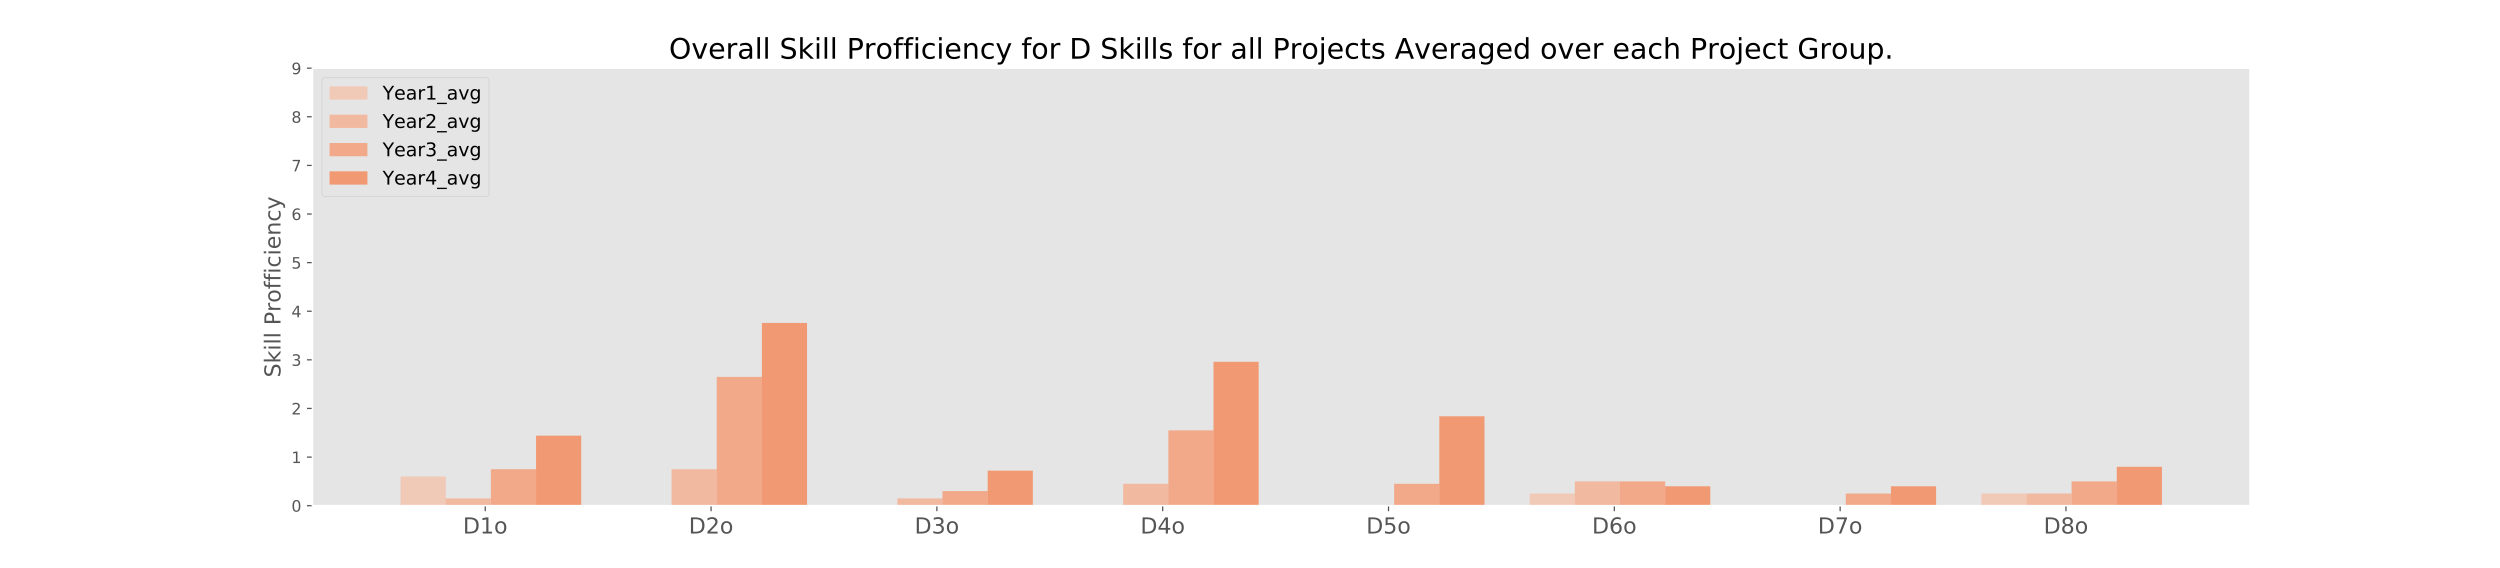<?xml version="1.0" encoding="utf-8" standalone="no"?>
<!DOCTYPE svg PUBLIC "-//W3C//DTD SVG 1.1//EN"
  "http://www.w3.org/Graphics/SVG/1.1/DTD/svg11.dtd">
<!-- Created with matplotlib (https://matplotlib.org/) -->
<svg height="360pt" version="1.1" viewBox="0 0 1584 360" width="1584pt" xmlns="http://www.w3.org/2000/svg" xmlns:xlink="http://www.w3.org/1999/xlink">
 <defs>
  <style type="text/css">
*{stroke-linecap:butt;stroke-linejoin:round;}
  </style>
 </defs>
 <g id="figure_1">
  <g id="patch_1">
   <path d="M 0 360 
L 1584 360 
L 1584 0 
L 0 0 
z
" style="fill:#ffffff;"/>
  </g>
  <g id="axes_1">
   <g id="patch_2">
    <path d="M 198 320.4 
L 1425.6 320.4 
L 1425.6 43.2 
L 198 43.2 
z
" style="fill:#e5e5e5;"/>
   </g>
   <g id="matplotlib.axis_1">
    <g id="xtick_1">
     <g id="line2d_1">
      <defs>
       <path d="M 0 0 
L 0 3.5 
" id="m5f270563bb" style="stroke:#555555;stroke-width:0.8;"/>
      </defs>
      <g>
       <use style="fill:#555555;stroke:#555555;stroke-width:0.8;" x="307.454" xlink:href="#m5f270563bb" y="320.4"/>
      </g>
     </g>
     <g id="text_1">
      <!-- D1o -->
      <defs>
       <path d="M 19.672 64.797 
L 19.672 8.109 
L 31.594 8.109 
Q 46.688 8.109 53.688 14.938 
Q 60.688 21.781 60.688 36.531 
Q 60.688 51.172 53.688 57.984 
Q 46.688 64.797 31.594 64.797 
z
M 9.812 72.906 
L 30.078 72.906 
Q 51.266 72.906 61.172 64.094 
Q 71.094 55.281 71.094 36.531 
Q 71.094 17.672 61.125 8.828 
Q 51.172 0 30.078 0 
L 9.812 0 
z
" id="DejaVuSans-68"/>
       <path d="M 12.406 8.297 
L 28.516 8.297 
L 28.516 63.922 
L 10.984 60.406 
L 10.984 69.391 
L 28.422 72.906 
L 38.281 72.906 
L 38.281 8.297 
L 54.391 8.297 
L 54.391 0 
L 12.406 0 
z
" id="DejaVuSans-49"/>
       <path d="M 30.609 48.391 
Q 23.391 48.391 19.188 42.75 
Q 14.984 37.109 14.984 27.297 
Q 14.984 17.484 19.156 11.844 
Q 23.344 6.203 30.609 6.203 
Q 37.797 6.203 41.984 11.859 
Q 46.188 17.531 46.188 27.297 
Q 46.188 37.016 41.984 42.703 
Q 37.797 48.391 30.609 48.391 
z
M 30.609 56 
Q 42.328 56 49.016 48.375 
Q 55.719 40.766 55.719 27.297 
Q 55.719 13.875 49.016 6.219 
Q 42.328 -1.422 30.609 -1.422 
Q 18.844 -1.422 12.172 6.219 
Q 5.516 13.875 5.516 27.297 
Q 5.516 40.766 12.172 48.375 
Q 18.844 56 30.609 56 
z
" id="DejaVuSans-111"/>
      </defs>
      <g style="fill:#555555;" transform="translate(293.327 338.038)scale(0.14 -0.14)">
       <use xlink:href="#DejaVuSans-68"/>
       <use x="77.002" xlink:href="#DejaVuSans-49"/>
       <use x="140.625" xlink:href="#DejaVuSans-111"/>
      </g>
     </g>
    </g>
    <g id="xtick_2">
     <g id="line2d_2">
      <g>
       <use style="fill:#555555;stroke:#555555;stroke-width:0.8;" x="450.531" xlink:href="#m5f270563bb" y="320.4"/>
      </g>
     </g>
     <g id="text_2">
      <!-- D2o -->
      <defs>
       <path d="M 19.188 8.297 
L 53.609 8.297 
L 53.609 0 
L 7.328 0 
L 7.328 8.297 
Q 12.938 14.109 22.625 23.891 
Q 32.328 33.688 34.812 36.531 
Q 39.547 41.844 41.422 45.531 
Q 43.312 49.219 43.312 52.781 
Q 43.312 58.594 39.234 62.25 
Q 35.156 65.922 28.609 65.922 
Q 23.969 65.922 18.812 64.312 
Q 13.672 62.703 7.812 59.422 
L 7.812 69.391 
Q 13.766 71.781 18.938 73 
Q 24.125 74.219 28.422 74.219 
Q 39.75 74.219 46.484 68.547 
Q 53.219 62.891 53.219 53.422 
Q 53.219 48.922 51.531 44.891 
Q 49.859 40.875 45.406 35.406 
Q 44.188 33.984 37.641 27.219 
Q 31.109 20.453 19.188 8.297 
z
" id="DejaVuSans-50"/>
      </defs>
      <g style="fill:#555555;" transform="translate(436.404 338.038)scale(0.14 -0.14)">
       <use xlink:href="#DejaVuSans-68"/>
       <use x="77.002" xlink:href="#DejaVuSans-50"/>
       <use x="140.625" xlink:href="#DejaVuSans-111"/>
      </g>
     </g>
    </g>
    <g id="xtick_3">
     <g id="line2d_3">
      <g>
       <use style="fill:#555555;stroke:#555555;stroke-width:0.8;" x="593.608" xlink:href="#m5f270563bb" y="320.4"/>
      </g>
     </g>
     <g id="text_3">
      <!-- D3o -->
      <defs>
       <path d="M 40.578 39.312 
Q 47.656 37.797 51.625 33 
Q 55.609 28.219 55.609 21.188 
Q 55.609 10.406 48.188 4.484 
Q 40.766 -1.422 27.094 -1.422 
Q 22.516 -1.422 17.656 -0.516 
Q 12.797 0.391 7.625 2.203 
L 7.625 11.719 
Q 11.719 9.328 16.594 8.109 
Q 21.484 6.891 26.812 6.891 
Q 36.078 6.891 40.938 10.547 
Q 45.797 14.203 45.797 21.188 
Q 45.797 27.641 41.281 31.266 
Q 36.766 34.906 28.719 34.906 
L 20.219 34.906 
L 20.219 43.016 
L 29.109 43.016 
Q 36.375 43.016 40.234 45.922 
Q 44.094 48.828 44.094 54.297 
Q 44.094 59.906 40.109 62.906 
Q 36.141 65.922 28.719 65.922 
Q 24.656 65.922 20.016 65.031 
Q 15.375 64.156 9.812 62.312 
L 9.812 71.094 
Q 15.438 72.656 20.344 73.438 
Q 25.25 74.219 29.594 74.219 
Q 40.828 74.219 47.359 69.109 
Q 53.906 64.016 53.906 55.328 
Q 53.906 49.266 50.438 45.094 
Q 46.969 40.922 40.578 39.312 
z
" id="DejaVuSans-51"/>
      </defs>
      <g style="fill:#555555;" transform="translate(579.481 338.038)scale(0.14 -0.14)">
       <use xlink:href="#DejaVuSans-68"/>
       <use x="77.002" xlink:href="#DejaVuSans-51"/>
       <use x="140.625" xlink:href="#DejaVuSans-111"/>
      </g>
     </g>
    </g>
    <g id="xtick_4">
     <g id="line2d_4">
      <g>
       <use style="fill:#555555;stroke:#555555;stroke-width:0.8;" x="736.685" xlink:href="#m5f270563bb" y="320.4"/>
      </g>
     </g>
     <g id="text_4">
      <!-- D4o -->
      <defs>
       <path d="M 37.797 64.312 
L 12.891 25.391 
L 37.797 25.391 
z
M 35.203 72.906 
L 47.609 72.906 
L 47.609 25.391 
L 58.016 25.391 
L 58.016 17.188 
L 47.609 17.188 
L 47.609 0 
L 37.797 0 
L 37.797 17.188 
L 4.891 17.188 
L 4.891 26.703 
z
" id="DejaVuSans-52"/>
      </defs>
      <g style="fill:#555555;" transform="translate(722.558 338.038)scale(0.14 -0.14)">
       <use xlink:href="#DejaVuSans-68"/>
       <use x="77.002" xlink:href="#DejaVuSans-52"/>
       <use x="140.625" xlink:href="#DejaVuSans-111"/>
      </g>
     </g>
    </g>
    <g id="xtick_5">
     <g id="line2d_5">
      <g>
       <use style="fill:#555555;stroke:#555555;stroke-width:0.8;" x="879.762" xlink:href="#m5f270563bb" y="320.4"/>
      </g>
     </g>
     <g id="text_5">
      <!-- D5o -->
      <defs>
       <path d="M 10.797 72.906 
L 49.516 72.906 
L 49.516 64.594 
L 19.828 64.594 
L 19.828 46.734 
Q 21.969 47.469 24.109 47.828 
Q 26.266 48.188 28.422 48.188 
Q 40.625 48.188 47.75 41.5 
Q 54.891 34.812 54.891 23.391 
Q 54.891 11.625 47.562 5.094 
Q 40.234 -1.422 26.906 -1.422 
Q 22.312 -1.422 17.547 -0.641 
Q 12.797 0.141 7.719 1.703 
L 7.719 11.625 
Q 12.109 9.234 16.797 8.062 
Q 21.484 6.891 26.703 6.891 
Q 35.156 6.891 40.078 11.328 
Q 45.016 15.766 45.016 23.391 
Q 45.016 31 40.078 35.438 
Q 35.156 39.891 26.703 39.891 
Q 22.75 39.891 18.812 39.016 
Q 14.891 38.141 10.797 36.281 
z
" id="DejaVuSans-53"/>
      </defs>
      <g style="fill:#555555;" transform="translate(865.635 338.038)scale(0.14 -0.14)">
       <use xlink:href="#DejaVuSans-68"/>
       <use x="77.002" xlink:href="#DejaVuSans-53"/>
       <use x="140.625" xlink:href="#DejaVuSans-111"/>
      </g>
     </g>
    </g>
    <g id="xtick_6">
     <g id="line2d_6">
      <g>
       <use style="fill:#555555;stroke:#555555;stroke-width:0.8;" x="1022.838" xlink:href="#m5f270563bb" y="320.4"/>
      </g>
     </g>
     <g id="text_6">
      <!-- D6o -->
      <defs>
       <path d="M 33.016 40.375 
Q 26.375 40.375 22.484 35.828 
Q 18.609 31.297 18.609 23.391 
Q 18.609 15.531 22.484 10.953 
Q 26.375 6.391 33.016 6.391 
Q 39.656 6.391 43.531 10.953 
Q 47.406 15.531 47.406 23.391 
Q 47.406 31.297 43.531 35.828 
Q 39.656 40.375 33.016 40.375 
z
M 52.594 71.297 
L 52.594 62.312 
Q 48.875 64.062 45.094 64.984 
Q 41.312 65.922 37.594 65.922 
Q 27.828 65.922 22.672 59.328 
Q 17.531 52.734 16.797 39.406 
Q 19.672 43.656 24.016 45.922 
Q 28.375 48.188 33.594 48.188 
Q 44.578 48.188 50.953 41.516 
Q 57.328 34.859 57.328 23.391 
Q 57.328 12.156 50.688 5.359 
Q 44.047 -1.422 33.016 -1.422 
Q 20.359 -1.422 13.672 8.266 
Q 6.984 17.969 6.984 36.375 
Q 6.984 53.656 15.188 63.938 
Q 23.391 74.219 37.203 74.219 
Q 40.922 74.219 44.703 73.484 
Q 48.484 72.75 52.594 71.297 
z
" id="DejaVuSans-54"/>
      </defs>
      <g style="fill:#555555;" transform="translate(1008.712 338.038)scale(0.14 -0.14)">
       <use xlink:href="#DejaVuSans-68"/>
       <use x="77.002" xlink:href="#DejaVuSans-54"/>
       <use x="140.625" xlink:href="#DejaVuSans-111"/>
      </g>
     </g>
    </g>
    <g id="xtick_7">
     <g id="line2d_7">
      <g>
       <use style="fill:#555555;stroke:#555555;stroke-width:0.8;" x="1165.915" xlink:href="#m5f270563bb" y="320.4"/>
      </g>
     </g>
     <g id="text_7">
      <!-- D7o -->
      <defs>
       <path d="M 8.203 72.906 
L 55.078 72.906 
L 55.078 68.703 
L 28.609 0 
L 18.312 0 
L 43.219 64.594 
L 8.203 64.594 
z
" id="DejaVuSans-55"/>
      </defs>
      <g style="fill:#555555;" transform="translate(1151.789 338.038)scale(0.14 -0.14)">
       <use xlink:href="#DejaVuSans-68"/>
       <use x="77.002" xlink:href="#DejaVuSans-55"/>
       <use x="140.625" xlink:href="#DejaVuSans-111"/>
      </g>
     </g>
    </g>
    <g id="xtick_8">
     <g id="line2d_8">
      <g>
       <use style="fill:#555555;stroke:#555555;stroke-width:0.8;" x="1308.992" xlink:href="#m5f270563bb" y="320.4"/>
      </g>
     </g>
     <g id="text_8">
      <!-- D8o -->
      <defs>
       <path d="M 31.781 34.625 
Q 24.75 34.625 20.719 30.859 
Q 16.703 27.094 16.703 20.516 
Q 16.703 13.922 20.719 10.156 
Q 24.75 6.391 31.781 6.391 
Q 38.812 6.391 42.859 10.172 
Q 46.922 13.969 46.922 20.516 
Q 46.922 27.094 42.891 30.859 
Q 38.875 34.625 31.781 34.625 
z
M 21.922 38.812 
Q 15.578 40.375 12.031 44.719 
Q 8.5 49.078 8.5 55.328 
Q 8.5 64.062 14.719 69.141 
Q 20.953 74.219 31.781 74.219 
Q 42.672 74.219 48.875 69.141 
Q 55.078 64.062 55.078 55.328 
Q 55.078 49.078 51.531 44.719 
Q 48 40.375 41.703 38.812 
Q 48.828 37.156 52.797 32.312 
Q 56.781 27.484 56.781 20.516 
Q 56.781 9.906 50.312 4.234 
Q 43.844 -1.422 31.781 -1.422 
Q 19.734 -1.422 13.25 4.234 
Q 6.781 9.906 6.781 20.516 
Q 6.781 27.484 10.781 32.312 
Q 14.797 37.156 21.922 38.812 
z
M 18.312 54.391 
Q 18.312 48.734 21.844 45.562 
Q 25.391 42.391 31.781 42.391 
Q 38.141 42.391 41.719 45.562 
Q 45.312 48.734 45.312 54.391 
Q 45.312 60.062 41.719 63.234 
Q 38.141 66.406 31.781 66.406 
Q 25.391 66.406 21.844 63.234 
Q 18.312 60.062 18.312 54.391 
z
" id="DejaVuSans-56"/>
      </defs>
      <g style="fill:#555555;" transform="translate(1294.865 338.038)scale(0.14 -0.14)">
       <use xlink:href="#DejaVuSans-68"/>
       <use x="77.002" xlink:href="#DejaVuSans-56"/>
       <use x="140.625" xlink:href="#DejaVuSans-111"/>
      </g>
     </g>
    </g>
   </g>
   <g id="matplotlib.axis_2">
    <g id="ytick_1">
     <g id="line2d_9">
      <defs>
       <path d="M 0 0 
L -3.5 0 
" id="md48137a54d" style="stroke:#555555;stroke-width:0.8;"/>
      </defs>
      <g>
       <use style="fill:#555555;stroke:#555555;stroke-width:0.8;" x="198" xlink:href="#md48137a54d" y="320.4"/>
      </g>
     </g>
     <g id="text_9">
      <!-- 0 -->
      <defs>
       <path d="M 31.781 66.406 
Q 24.172 66.406 20.328 58.906 
Q 16.5 51.422 16.5 36.375 
Q 16.5 21.391 20.328 13.891 
Q 24.172 6.391 31.781 6.391 
Q 39.453 6.391 43.281 13.891 
Q 47.125 21.391 47.125 36.375 
Q 47.125 51.422 43.281 58.906 
Q 39.453 66.406 31.781 66.406 
z
M 31.781 74.219 
Q 44.047 74.219 50.516 64.516 
Q 56.984 54.828 56.984 36.375 
Q 56.984 17.969 50.516 8.266 
Q 44.047 -1.422 31.781 -1.422 
Q 19.531 -1.422 13.062 8.266 
Q 6.594 17.969 6.594 36.375 
Q 6.594 54.828 13.062 64.516 
Q 19.531 74.219 31.781 74.219 
z
" id="DejaVuSans-48"/>
      </defs>
      <g style="fill:#555555;" transform="translate(184.637 324.199)scale(0.1 -0.1)">
       <use xlink:href="#DejaVuSans-48"/>
      </g>
     </g>
    </g>
    <g id="ytick_2">
     <g id="line2d_10">
      <g>
       <use style="fill:#555555;stroke:#555555;stroke-width:0.8;" x="198" xlink:href="#md48137a54d" y="289.6"/>
      </g>
     </g>
     <g id="text_10">
      <!-- 1 -->
      <g style="fill:#555555;" transform="translate(184.637 293.399)scale(0.1 -0.1)">
       <use xlink:href="#DejaVuSans-49"/>
      </g>
     </g>
    </g>
    <g id="ytick_3">
     <g id="line2d_11">
      <g>
       <use style="fill:#555555;stroke:#555555;stroke-width:0.8;" x="198" xlink:href="#md48137a54d" y="258.8"/>
      </g>
     </g>
     <g id="text_11">
      <!-- 2 -->
      <g style="fill:#555555;" transform="translate(184.637 262.599)scale(0.1 -0.1)">
       <use xlink:href="#DejaVuSans-50"/>
      </g>
     </g>
    </g>
    <g id="ytick_4">
     <g id="line2d_12">
      <g>
       <use style="fill:#555555;stroke:#555555;stroke-width:0.8;" x="198" xlink:href="#md48137a54d" y="228"/>
      </g>
     </g>
     <g id="text_12">
      <!-- 3 -->
      <g style="fill:#555555;" transform="translate(184.637 231.799)scale(0.1 -0.1)">
       <use xlink:href="#DejaVuSans-51"/>
      </g>
     </g>
    </g>
    <g id="ytick_5">
     <g id="line2d_13">
      <g>
       <use style="fill:#555555;stroke:#555555;stroke-width:0.8;" x="198" xlink:href="#md48137a54d" y="197.2"/>
      </g>
     </g>
     <g id="text_13">
      <!-- 4 -->
      <g style="fill:#555555;" transform="translate(184.637 200.999)scale(0.1 -0.1)">
       <use xlink:href="#DejaVuSans-52"/>
      </g>
     </g>
    </g>
    <g id="ytick_6">
     <g id="line2d_14">
      <g>
       <use style="fill:#555555;stroke:#555555;stroke-width:0.8;" x="198" xlink:href="#md48137a54d" y="166.4"/>
      </g>
     </g>
     <g id="text_14">
      <!-- 5 -->
      <g style="fill:#555555;" transform="translate(184.637 170.199)scale(0.1 -0.1)">
       <use xlink:href="#DejaVuSans-53"/>
      </g>
     </g>
    </g>
    <g id="ytick_7">
     <g id="line2d_15">
      <g>
       <use style="fill:#555555;stroke:#555555;stroke-width:0.8;" x="198" xlink:href="#md48137a54d" y="135.6"/>
      </g>
     </g>
     <g id="text_15">
      <!-- 6 -->
      <g style="fill:#555555;" transform="translate(184.637 139.399)scale(0.1 -0.1)">
       <use xlink:href="#DejaVuSans-54"/>
      </g>
     </g>
    </g>
    <g id="ytick_8">
     <g id="line2d_16">
      <g>
       <use style="fill:#555555;stroke:#555555;stroke-width:0.8;" x="198" xlink:href="#md48137a54d" y="104.8"/>
      </g>
     </g>
     <g id="text_16">
      <!-- 7 -->
      <g style="fill:#555555;" transform="translate(184.637 108.599)scale(0.1 -0.1)">
       <use xlink:href="#DejaVuSans-55"/>
      </g>
     </g>
    </g>
    <g id="ytick_9">
     <g id="line2d_17">
      <g>
       <use style="fill:#555555;stroke:#555555;stroke-width:0.8;" x="198" xlink:href="#md48137a54d" y="74"/>
      </g>
     </g>
     <g id="text_17">
      <!-- 8 -->
      <g style="fill:#555555;" transform="translate(184.637 77.799)scale(0.1 -0.1)">
       <use xlink:href="#DejaVuSans-56"/>
      </g>
     </g>
    </g>
    <g id="ytick_10">
     <g id="line2d_18">
      <g>
       <use style="fill:#555555;stroke:#555555;stroke-width:0.8;" x="198" xlink:href="#md48137a54d" y="43.2"/>
      </g>
     </g>
     <g id="text_18">
      <!-- 9 -->
      <defs>
       <path d="M 10.984 1.516 
L 10.984 10.5 
Q 14.703 8.734 18.5 7.812 
Q 22.312 6.891 25.984 6.891 
Q 35.75 6.891 40.891 13.453 
Q 46.047 20.016 46.781 33.406 
Q 43.953 29.203 39.594 26.953 
Q 35.25 24.703 29.984 24.703 
Q 19.047 24.703 12.672 31.312 
Q 6.297 37.938 6.297 49.422 
Q 6.297 60.641 12.938 67.422 
Q 19.578 74.219 30.609 74.219 
Q 43.266 74.219 49.922 64.516 
Q 56.594 54.828 56.594 36.375 
Q 56.594 19.141 48.406 8.859 
Q 40.234 -1.422 26.422 -1.422 
Q 22.703 -1.422 18.891 -0.688 
Q 15.094 0.047 10.984 1.516 
z
M 30.609 32.422 
Q 37.25 32.422 41.125 36.953 
Q 45.016 41.5 45.016 49.422 
Q 45.016 57.281 41.125 61.844 
Q 37.25 66.406 30.609 66.406 
Q 23.969 66.406 20.094 61.844 
Q 16.219 57.281 16.219 49.422 
Q 16.219 41.5 20.094 36.953 
Q 23.969 32.422 30.609 32.422 
z
" id="DejaVuSans-57"/>
      </defs>
      <g style="fill:#555555;" transform="translate(184.637 46.999)scale(0.1 -0.1)">
       <use xlink:href="#DejaVuSans-57"/>
      </g>
     </g>
    </g>
    <g id="text_19">
     <!-- Skill Profficiency -->
     <defs>
      <path d="M 53.516 70.516 
L 53.516 60.891 
Q 47.906 63.578 42.922 64.891 
Q 37.938 66.219 33.297 66.219 
Q 25.25 66.219 20.875 63.094 
Q 16.5 59.969 16.5 54.203 
Q 16.5 49.359 19.406 46.891 
Q 22.312 44.438 30.422 42.922 
L 36.375 41.703 
Q 47.406 39.594 52.656 34.297 
Q 57.906 29 57.906 20.125 
Q 57.906 9.516 50.797 4.047 
Q 43.703 -1.422 29.984 -1.422 
Q 24.812 -1.422 18.969 -0.25 
Q 13.141 0.922 6.891 3.219 
L 6.891 13.375 
Q 12.891 10.016 18.656 8.297 
Q 24.422 6.594 29.984 6.594 
Q 38.422 6.594 43.016 9.906 
Q 47.609 13.234 47.609 19.391 
Q 47.609 24.75 44.312 27.781 
Q 41.016 30.812 33.5 32.328 
L 27.484 33.5 
Q 16.453 35.688 11.516 40.375 
Q 6.594 45.062 6.594 53.422 
Q 6.594 63.094 13.406 68.656 
Q 20.219 74.219 32.172 74.219 
Q 37.312 74.219 42.625 73.281 
Q 47.953 72.359 53.516 70.516 
z
" id="DejaVuSans-83"/>
      <path d="M 9.078 75.984 
L 18.109 75.984 
L 18.109 31.109 
L 44.922 54.688 
L 56.391 54.688 
L 27.391 29.109 
L 57.625 0 
L 45.906 0 
L 18.109 26.703 
L 18.109 0 
L 9.078 0 
z
" id="DejaVuSans-107"/>
      <path d="M 9.422 54.688 
L 18.406 54.688 
L 18.406 0 
L 9.422 0 
z
M 9.422 75.984 
L 18.406 75.984 
L 18.406 64.594 
L 9.422 64.594 
z
" id="DejaVuSans-105"/>
      <path d="M 9.422 75.984 
L 18.406 75.984 
L 18.406 0 
L 9.422 0 
z
" id="DejaVuSans-108"/>
      <path id="DejaVuSans-32"/>
      <path d="M 19.672 64.797 
L 19.672 37.406 
L 32.078 37.406 
Q 38.969 37.406 42.719 40.969 
Q 46.484 44.531 46.484 51.125 
Q 46.484 57.672 42.719 61.234 
Q 38.969 64.797 32.078 64.797 
z
M 9.812 72.906 
L 32.078 72.906 
Q 44.344 72.906 50.609 67.359 
Q 56.891 61.812 56.891 51.125 
Q 56.891 40.328 50.609 34.812 
Q 44.344 29.297 32.078 29.297 
L 19.672 29.297 
L 19.672 0 
L 9.812 0 
z
" id="DejaVuSans-80"/>
      <path d="M 41.109 46.297 
Q 39.594 47.172 37.812 47.578 
Q 36.031 48 33.891 48 
Q 26.266 48 22.188 43.047 
Q 18.109 38.094 18.109 28.812 
L 18.109 0 
L 9.078 0 
L 9.078 54.688 
L 18.109 54.688 
L 18.109 46.188 
Q 20.953 51.172 25.484 53.578 
Q 30.031 56 36.531 56 
Q 37.453 56 38.578 55.875 
Q 39.703 55.766 41.062 55.516 
z
" id="DejaVuSans-114"/>
      <path d="M 37.109 75.984 
L 37.109 68.5 
L 28.516 68.5 
Q 23.688 68.5 21.797 66.547 
Q 19.922 64.594 19.922 59.516 
L 19.922 54.688 
L 34.719 54.688 
L 34.719 47.703 
L 19.922 47.703 
L 19.922 0 
L 10.891 0 
L 10.891 47.703 
L 2.297 47.703 
L 2.297 54.688 
L 10.891 54.688 
L 10.891 58.5 
Q 10.891 67.625 15.141 71.797 
Q 19.391 75.984 28.609 75.984 
z
" id="DejaVuSans-102"/>
      <path d="M 48.781 52.594 
L 48.781 44.188 
Q 44.969 46.297 41.141 47.344 
Q 37.312 48.391 33.406 48.391 
Q 24.656 48.391 19.812 42.844 
Q 14.984 37.312 14.984 27.297 
Q 14.984 17.281 19.812 11.734 
Q 24.656 6.203 33.406 6.203 
Q 37.312 6.203 41.141 7.25 
Q 44.969 8.297 48.781 10.406 
L 48.781 2.094 
Q 45.016 0.344 40.984 -0.531 
Q 36.969 -1.422 32.422 -1.422 
Q 20.062 -1.422 12.781 6.344 
Q 5.516 14.109 5.516 27.297 
Q 5.516 40.672 12.859 48.328 
Q 20.219 56 33.016 56 
Q 37.156 56 41.109 55.141 
Q 45.062 54.297 48.781 52.594 
z
" id="DejaVuSans-99"/>
      <path d="M 56.203 29.594 
L 56.203 25.203 
L 14.891 25.203 
Q 15.484 15.922 20.484 11.062 
Q 25.484 6.203 34.422 6.203 
Q 39.594 6.203 44.453 7.469 
Q 49.312 8.734 54.109 11.281 
L 54.109 2.781 
Q 49.266 0.734 44.188 -0.344 
Q 39.109 -1.422 33.891 -1.422 
Q 20.797 -1.422 13.156 6.188 
Q 5.516 13.812 5.516 26.812 
Q 5.516 40.234 12.766 48.109 
Q 20.016 56 32.328 56 
Q 43.359 56 49.781 48.891 
Q 56.203 41.797 56.203 29.594 
z
M 47.219 32.234 
Q 47.125 39.594 43.094 43.984 
Q 39.062 48.391 32.422 48.391 
Q 24.906 48.391 20.391 44.141 
Q 15.875 39.891 15.188 32.172 
z
" id="DejaVuSans-101"/>
      <path d="M 54.891 33.016 
L 54.891 0 
L 45.906 0 
L 45.906 32.719 
Q 45.906 40.484 42.875 44.328 
Q 39.844 48.188 33.797 48.188 
Q 26.516 48.188 22.312 43.547 
Q 18.109 38.922 18.109 30.906 
L 18.109 0 
L 9.078 0 
L 9.078 54.688 
L 18.109 54.688 
L 18.109 46.188 
Q 21.344 51.125 25.703 53.562 
Q 30.078 56 35.797 56 
Q 45.219 56 50.047 50.172 
Q 54.891 44.344 54.891 33.016 
z
" id="DejaVuSans-110"/>
      <path d="M 32.172 -5.078 
Q 28.375 -14.844 24.75 -17.812 
Q 21.141 -20.797 15.094 -20.797 
L 7.906 -20.797 
L 7.906 -13.281 
L 13.188 -13.281 
Q 16.891 -13.281 18.938 -11.516 
Q 21 -9.766 23.484 -3.219 
L 25.094 0.875 
L 2.984 54.688 
L 12.5 54.688 
L 29.594 11.922 
L 46.688 54.688 
L 56.203 54.688 
z
" id="DejaVuSans-121"/>
     </defs>
     <g style="fill:#555555;" transform="translate(177.726 239.137)rotate(-90)scale(0.14 -0.14)">
      <use xlink:href="#DejaVuSans-83"/>
      <use x="63.477" xlink:href="#DejaVuSans-107"/>
      <use x="121.387" xlink:href="#DejaVuSans-105"/>
      <use x="149.17" xlink:href="#DejaVuSans-108"/>
      <use x="176.953" xlink:href="#DejaVuSans-108"/>
      <use x="204.736" xlink:href="#DejaVuSans-32"/>
      <use x="236.523" xlink:href="#DejaVuSans-80"/>
      <use x="296.811" xlink:href="#DejaVuSans-114"/>
      <use x="337.893" xlink:href="#DejaVuSans-111"/>
      <use x="399.074" xlink:href="#DejaVuSans-102"/>
      <use x="434.279" xlink:href="#DejaVuSans-102"/>
      <use x="469.484" xlink:href="#DejaVuSans-105"/>
      <use x="497.268" xlink:href="#DejaVuSans-99"/>
      <use x="552.248" xlink:href="#DejaVuSans-105"/>
      <use x="580.031" xlink:href="#DejaVuSans-101"/>
      <use x="641.555" xlink:href="#DejaVuSans-110"/>
      <use x="704.934" xlink:href="#DejaVuSans-99"/>
      <use x="759.914" xlink:href="#DejaVuSans-121"/>
     </g>
    </g>
   </g>
   <g id="patch_3">
    <path clip-path="url(#pf7165d2b9f)" d="M 253.8 320.4 
L 282.415 320.4 
L 282.415 301.92 
L 253.8 301.92 
z
" style="fill:#feae8b;opacity:0.5;"/>
   </g>
   <g id="patch_4">
    <path clip-path="url(#pf7165d2b9f)" d="M 396.877 320.4 
L 425.492 320.4 
L 425.492 320.4 
L 396.877 320.4 
z
" style="fill:#feae8b;opacity:0.5;"/>
   </g>
   <g id="patch_5">
    <path clip-path="url(#pf7165d2b9f)" d="M 539.954 320.4 
L 568.569 320.4 
L 568.569 320.4 
L 539.954 320.4 
z
" style="fill:#feae8b;opacity:0.5;"/>
   </g>
   <g id="patch_6">
    <path clip-path="url(#pf7165d2b9f)" d="M 683.031 320.4 
L 711.646 320.4 
L 711.646 320.4 
L 683.031 320.4 
z
" style="fill:#feae8b;opacity:0.5;"/>
   </g>
   <g id="patch_7">
    <path clip-path="url(#pf7165d2b9f)" d="M 826.108 320.4 
L 854.723 320.4 
L 854.723 320.4 
L 826.108 320.4 
z
" style="fill:#feae8b;opacity:0.5;"/>
   </g>
   <g id="patch_8">
    <path clip-path="url(#pf7165d2b9f)" d="M 969.185 320.4 
L 997.8 320.4 
L 997.8 312.7 
L 969.185 312.7 
z
" style="fill:#feae8b;opacity:0.5;"/>
   </g>
   <g id="patch_9">
    <path clip-path="url(#pf7165d2b9f)" d="M 1112.262 320.4 
L 1140.877 320.4 
L 1140.877 320.4 
L 1112.262 320.4 
z
" style="fill:#feae8b;opacity:0.5;"/>
   </g>
   <g id="patch_10">
    <path clip-path="url(#pf7165d2b9f)" d="M 1255.338 320.4 
L 1283.954 320.4 
L 1283.954 312.7 
L 1255.338 312.7 
z
" style="fill:#feae8b;opacity:0.5;"/>
   </g>
   <g id="patch_11">
    <path clip-path="url(#pf7165d2b9f)" d="M 282.415 320.4 
L 311.031 320.4 
L 311.031 315.78 
L 282.415 315.78 
z
" style="fill:#fe8e5d;opacity:0.5;"/>
   </g>
   <g id="patch_12">
    <path clip-path="url(#pf7165d2b9f)" d="M 425.492 320.4 
L 454.108 320.4 
L 454.108 297.3 
L 425.492 297.3 
z
" style="fill:#fe8e5d;opacity:0.5;"/>
   </g>
   <g id="patch_13">
    <path clip-path="url(#pf7165d2b9f)" d="M 568.569 320.4 
L 597.185 320.4 
L 597.185 315.78 
L 568.569 315.78 
z
" style="fill:#fe8e5d;opacity:0.5;"/>
   </g>
   <g id="patch_14">
    <path clip-path="url(#pf7165d2b9f)" d="M 711.646 320.4 
L 740.262 320.4 
L 740.262 306.54 
L 711.646 306.54 
z
" style="fill:#fe8e5d;opacity:0.5;"/>
   </g>
   <g id="patch_15">
    <path clip-path="url(#pf7165d2b9f)" d="M 854.723 320.4 
L 883.338 320.4 
L 883.338 320.4 
L 854.723 320.4 
z
" style="fill:#fe8e5d;opacity:0.5;"/>
   </g>
   <g id="patch_16">
    <path clip-path="url(#pf7165d2b9f)" d="M 997.8 320.4 
L 1026.415 320.4 
L 1026.415 305 
L 997.8 305 
z
" style="fill:#fe8e5d;opacity:0.5;"/>
   </g>
   <g id="patch_17">
    <path clip-path="url(#pf7165d2b9f)" d="M 1140.877 320.4 
L 1169.492 320.4 
L 1169.492 320.4 
L 1140.877 320.4 
z
" style="fill:#fe8e5d;opacity:0.5;"/>
   </g>
   <g id="patch_18">
    <path clip-path="url(#pf7165d2b9f)" d="M 1283.954 320.4 
L 1312.569 320.4 
L 1312.569 312.7 
L 1283.954 312.7 
z
" style="fill:#fe8e5d;opacity:0.5;"/>
   </g>
   <g id="patch_19">
    <path clip-path="url(#pf7165d2b9f)" d="M 311.031 320.4 
L 339.646 320.4 
L 339.646 297.3 
L 311.031 297.3 
z
" style="fill:#fe6e2f;opacity:0.5;"/>
   </g>
   <g id="patch_20">
    <path clip-path="url(#pf7165d2b9f)" d="M 454.108 320.4 
L 482.723 320.4 
L 482.723 238.78 
L 454.108 238.78 
z
" style="fill:#fe6e2f;opacity:0.5;"/>
   </g>
   <g id="patch_21">
    <path clip-path="url(#pf7165d2b9f)" d="M 597.185 320.4 
L 625.8 320.4 
L 625.8 311.16 
L 597.185 311.16 
z
" style="fill:#fe6e2f;opacity:0.5;"/>
   </g>
   <g id="patch_22">
    <path clip-path="url(#pf7165d2b9f)" d="M 740.262 320.4 
L 768.877 320.4 
L 768.877 272.66 
L 740.262 272.66 
z
" style="fill:#fe6e2f;opacity:0.5;"/>
   </g>
   <g id="patch_23">
    <path clip-path="url(#pf7165d2b9f)" d="M 883.338 320.4 
L 911.954 320.4 
L 911.954 306.54 
L 883.338 306.54 
z
" style="fill:#fe6e2f;opacity:0.5;"/>
   </g>
   <g id="patch_24">
    <path clip-path="url(#pf7165d2b9f)" d="M 1026.415 320.4 
L 1055.031 320.4 
L 1055.031 305 
L 1026.415 305 
z
" style="fill:#fe6e2f;opacity:0.5;"/>
   </g>
   <g id="patch_25">
    <path clip-path="url(#pf7165d2b9f)" d="M 1169.492 320.4 
L 1198.108 320.4 
L 1198.108 312.7 
L 1169.492 312.7 
z
" style="fill:#fe6e2f;opacity:0.5;"/>
   </g>
   <g id="patch_26">
    <path clip-path="url(#pf7165d2b9f)" d="M 1312.569 320.4 
L 1341.185 320.4 
L 1341.185 305 
L 1312.569 305 
z
" style="fill:#fe6e2f;opacity:0.5;"/>
   </g>
   <g id="patch_27">
    <path clip-path="url(#pf7165d2b9f)" d="M 339.646 320.4 
L 368.262 320.4 
L 368.262 276.048 
L 339.646 276.048 
z
" style="fill:#fe4e00;opacity:0.5;"/>
   </g>
   <g id="patch_28">
    <path clip-path="url(#pf7165d2b9f)" d="M 482.723 320.4 
L 511.338 320.4 
L 511.338 204.592 
L 482.723 204.592 
z
" style="fill:#fe4e00;opacity:0.5;"/>
   </g>
   <g id="patch_29">
    <path clip-path="url(#pf7165d2b9f)" d="M 625.8 320.4 
L 654.415 320.4 
L 654.415 298.224 
L 625.8 298.224 
z
" style="fill:#fe4e00;opacity:0.5;"/>
   </g>
   <g id="patch_30">
    <path clip-path="url(#pf7165d2b9f)" d="M 768.877 320.4 
L 797.492 320.4 
L 797.492 229.232 
L 768.877 229.232 
z
" style="fill:#fe4e00;opacity:0.5;"/>
   </g>
   <g id="patch_31">
    <path clip-path="url(#pf7165d2b9f)" d="M 911.954 320.4 
L 940.569 320.4 
L 940.569 263.728 
L 911.954 263.728 
z
" style="fill:#fe4e00;opacity:0.5;"/>
   </g>
   <g id="patch_32">
    <path clip-path="url(#pf7165d2b9f)" d="M 1055.031 320.4 
L 1083.646 320.4 
L 1083.646 308.08 
L 1055.031 308.08 
z
" style="fill:#fe4e00;opacity:0.5;"/>
   </g>
   <g id="patch_33">
    <path clip-path="url(#pf7165d2b9f)" d="M 1198.108 320.4 
L 1226.723 320.4 
L 1226.723 308.08 
L 1198.108 308.08 
z
" style="fill:#fe4e00;opacity:0.5;"/>
   </g>
   <g id="patch_34">
    <path clip-path="url(#pf7165d2b9f)" d="M 1341.185 320.4 
L 1369.8 320.4 
L 1369.8 295.76 
L 1341.185 295.76 
z
" style="fill:#fe4e00;opacity:0.5;"/>
   </g>
   <g id="patch_35">
    <path d="M 198 320.4 
L 198 43.2 
" style="fill:none;stroke:#ffffff;stroke-linecap:square;stroke-linejoin:miter;"/>
   </g>
   <g id="patch_36">
    <path d="M 1425.6 320.4 
L 1425.6 43.2 
" style="fill:none;stroke:#ffffff;stroke-linecap:square;stroke-linejoin:miter;"/>
   </g>
   <g id="patch_37">
    <path d="M 198 320.4 
L 1425.6 320.4 
" style="fill:none;stroke:#ffffff;stroke-linecap:square;stroke-linejoin:miter;"/>
   </g>
   <g id="patch_38">
    <path d="M 198 43.2 
L 1425.6 43.2 
" style="fill:none;stroke:#ffffff;stroke-linecap:square;stroke-linejoin:miter;"/>
   </g>
   <g id="text_20">
    <!-- Overall Skill Profficiency for D Skills for all Projects Averaged over each Project Group. -->
    <defs>
     <path d="M 39.406 66.219 
Q 28.656 66.219 22.328 58.203 
Q 16.016 50.203 16.016 36.375 
Q 16.016 22.609 22.328 14.594 
Q 28.656 6.594 39.406 6.594 
Q 50.141 6.594 56.422 14.594 
Q 62.703 22.609 62.703 36.375 
Q 62.703 50.203 56.422 58.203 
Q 50.141 66.219 39.406 66.219 
z
M 39.406 74.219 
Q 54.734 74.219 63.906 63.938 
Q 73.094 53.656 73.094 36.375 
Q 73.094 19.141 63.906 8.859 
Q 54.734 -1.422 39.406 -1.422 
Q 24.031 -1.422 14.812 8.828 
Q 5.609 19.094 5.609 36.375 
Q 5.609 53.656 14.812 63.938 
Q 24.031 74.219 39.406 74.219 
z
" id="DejaVuSans-79"/>
     <path d="M 2.984 54.688 
L 12.5 54.688 
L 29.594 8.797 
L 46.688 54.688 
L 56.203 54.688 
L 35.688 0 
L 23.484 0 
z
" id="DejaVuSans-118"/>
     <path d="M 34.281 27.484 
Q 23.391 27.484 19.188 25 
Q 14.984 22.516 14.984 16.5 
Q 14.984 11.719 18.141 8.906 
Q 21.297 6.109 26.703 6.109 
Q 34.188 6.109 38.703 11.406 
Q 43.219 16.703 43.219 25.484 
L 43.219 27.484 
z
M 52.203 31.203 
L 52.203 0 
L 43.219 0 
L 43.219 8.297 
Q 40.141 3.328 35.547 0.953 
Q 30.953 -1.422 24.312 -1.422 
Q 15.922 -1.422 10.953 3.297 
Q 6 8.016 6 15.922 
Q 6 25.141 12.172 29.828 
Q 18.359 34.516 30.609 34.516 
L 43.219 34.516 
L 43.219 35.406 
Q 43.219 41.609 39.141 45 
Q 35.062 48.391 27.688 48.391 
Q 23 48.391 18.547 47.266 
Q 14.109 46.141 10.016 43.891 
L 10.016 52.203 
Q 14.938 54.109 19.578 55.047 
Q 24.219 56 28.609 56 
Q 40.484 56 46.344 49.844 
Q 52.203 43.703 52.203 31.203 
z
" id="DejaVuSans-97"/>
     <path d="M 44.281 53.078 
L 44.281 44.578 
Q 40.484 46.531 36.375 47.5 
Q 32.281 48.484 27.875 48.484 
Q 21.188 48.484 17.844 46.438 
Q 14.5 44.391 14.5 40.281 
Q 14.5 37.156 16.891 35.375 
Q 19.281 33.594 26.516 31.984 
L 29.594 31.297 
Q 39.156 29.25 43.188 25.516 
Q 47.219 21.781 47.219 15.094 
Q 47.219 7.469 41.188 3.016 
Q 35.156 -1.422 24.609 -1.422 
Q 20.219 -1.422 15.453 -0.562 
Q 10.688 0.297 5.422 2 
L 5.422 11.281 
Q 10.406 8.688 15.234 7.391 
Q 20.062 6.109 24.812 6.109 
Q 31.156 6.109 34.562 8.281 
Q 37.984 10.453 37.984 14.406 
Q 37.984 18.062 35.516 20.016 
Q 33.062 21.969 24.703 23.781 
L 21.578 24.516 
Q 13.234 26.266 9.516 29.906 
Q 5.812 33.547 5.812 39.891 
Q 5.812 47.609 11.281 51.797 
Q 16.75 56 26.812 56 
Q 31.781 56 36.172 55.266 
Q 40.578 54.547 44.281 53.078 
z
" id="DejaVuSans-115"/>
     <path d="M 9.422 54.688 
L 18.406 54.688 
L 18.406 -0.984 
Q 18.406 -11.422 14.422 -16.109 
Q 10.453 -20.797 1.609 -20.797 
L -1.812 -20.797 
L -1.812 -13.188 
L 0.594 -13.188 
Q 5.719 -13.188 7.562 -10.812 
Q 9.422 -8.453 9.422 -0.984 
z
M 9.422 75.984 
L 18.406 75.984 
L 18.406 64.594 
L 9.422 64.594 
z
" id="DejaVuSans-106"/>
     <path d="M 18.312 70.219 
L 18.312 54.688 
L 36.812 54.688 
L 36.812 47.703 
L 18.312 47.703 
L 18.312 18.016 
Q 18.312 11.328 20.141 9.422 
Q 21.969 7.516 27.594 7.516 
L 36.812 7.516 
L 36.812 0 
L 27.594 0 
Q 17.188 0 13.234 3.875 
Q 9.281 7.766 9.281 18.016 
L 9.281 47.703 
L 2.688 47.703 
L 2.688 54.688 
L 9.281 54.688 
L 9.281 70.219 
z
" id="DejaVuSans-116"/>
     <path d="M 34.188 63.188 
L 20.797 26.906 
L 47.609 26.906 
z
M 28.609 72.906 
L 39.797 72.906 
L 67.578 0 
L 57.328 0 
L 50.688 18.703 
L 17.828 18.703 
L 11.188 0 
L 0.781 0 
z
" id="DejaVuSans-65"/>
     <path d="M 45.406 27.984 
Q 45.406 37.75 41.375 43.109 
Q 37.359 48.484 30.078 48.484 
Q 22.859 48.484 18.828 43.109 
Q 14.797 37.75 14.797 27.984 
Q 14.797 18.266 18.828 12.891 
Q 22.859 7.516 30.078 7.516 
Q 37.359 7.516 41.375 12.891 
Q 45.406 18.266 45.406 27.984 
z
M 54.391 6.781 
Q 54.391 -7.172 48.188 -13.984 
Q 42 -20.797 29.203 -20.797 
Q 24.469 -20.797 20.266 -20.094 
Q 16.062 -19.391 12.109 -17.922 
L 12.109 -9.188 
Q 16.062 -11.328 19.922 -12.344 
Q 23.781 -13.375 27.781 -13.375 
Q 36.625 -13.375 41.016 -8.766 
Q 45.406 -4.156 45.406 5.172 
L 45.406 9.625 
Q 42.625 4.781 38.281 2.391 
Q 33.938 0 27.875 0 
Q 17.828 0 11.672 7.656 
Q 5.516 15.328 5.516 27.984 
Q 5.516 40.672 11.672 48.328 
Q 17.828 56 27.875 56 
Q 33.938 56 38.281 53.609 
Q 42.625 51.219 45.406 46.391 
L 45.406 54.688 
L 54.391 54.688 
z
" id="DejaVuSans-103"/>
     <path d="M 45.406 46.391 
L 45.406 75.984 
L 54.391 75.984 
L 54.391 0 
L 45.406 0 
L 45.406 8.203 
Q 42.578 3.328 38.25 0.953 
Q 33.938 -1.422 27.875 -1.422 
Q 17.969 -1.422 11.734 6.484 
Q 5.516 14.406 5.516 27.297 
Q 5.516 40.188 11.734 48.094 
Q 17.969 56 27.875 56 
Q 33.938 56 38.25 53.625 
Q 42.578 51.266 45.406 46.391 
z
M 14.797 27.297 
Q 14.797 17.391 18.875 11.75 
Q 22.953 6.109 30.078 6.109 
Q 37.203 6.109 41.297 11.75 
Q 45.406 17.391 45.406 27.297 
Q 45.406 37.203 41.297 42.844 
Q 37.203 48.484 30.078 48.484 
Q 22.953 48.484 18.875 42.844 
Q 14.797 37.203 14.797 27.297 
z
" id="DejaVuSans-100"/>
     <path d="M 54.891 33.016 
L 54.891 0 
L 45.906 0 
L 45.906 32.719 
Q 45.906 40.484 42.875 44.328 
Q 39.844 48.188 33.797 48.188 
Q 26.516 48.188 22.312 43.547 
Q 18.109 38.922 18.109 30.906 
L 18.109 0 
L 9.078 0 
L 9.078 75.984 
L 18.109 75.984 
L 18.109 46.188 
Q 21.344 51.125 25.703 53.562 
Q 30.078 56 35.797 56 
Q 45.219 56 50.047 50.172 
Q 54.891 44.344 54.891 33.016 
z
" id="DejaVuSans-104"/>
     <path d="M 59.516 10.406 
L 59.516 29.984 
L 43.406 29.984 
L 43.406 38.094 
L 69.281 38.094 
L 69.281 6.781 
Q 63.578 2.734 56.688 0.656 
Q 49.812 -1.422 42 -1.422 
Q 24.906 -1.422 15.25 8.562 
Q 5.609 18.562 5.609 36.375 
Q 5.609 54.25 15.25 64.234 
Q 24.906 74.219 42 74.219 
Q 49.125 74.219 55.547 72.453 
Q 61.969 70.703 67.391 67.281 
L 67.391 56.781 
Q 61.922 61.422 55.766 63.766 
Q 49.609 66.109 42.828 66.109 
Q 29.438 66.109 22.719 58.641 
Q 16.016 51.172 16.016 36.375 
Q 16.016 21.625 22.719 14.156 
Q 29.438 6.688 42.828 6.688 
Q 48.047 6.688 52.141 7.594 
Q 56.25 8.5 59.516 10.406 
z
" id="DejaVuSans-71"/>
     <path d="M 8.5 21.578 
L 8.5 54.688 
L 17.484 54.688 
L 17.484 21.922 
Q 17.484 14.156 20.5 10.266 
Q 23.531 6.391 29.594 6.391 
Q 36.859 6.391 41.078 11.031 
Q 45.312 15.672 45.312 23.688 
L 45.312 54.688 
L 54.297 54.688 
L 54.297 0 
L 45.312 0 
L 45.312 8.406 
Q 42.047 3.422 37.719 1 
Q 33.406 -1.422 27.688 -1.422 
Q 18.266 -1.422 13.375 4.438 
Q 8.5 10.297 8.5 21.578 
z
M 31.109 56 
z
" id="DejaVuSans-117"/>
     <path d="M 18.109 8.203 
L 18.109 -20.797 
L 9.078 -20.797 
L 9.078 54.688 
L 18.109 54.688 
L 18.109 46.391 
Q 20.953 51.266 25.266 53.625 
Q 29.594 56 35.594 56 
Q 45.562 56 51.781 48.094 
Q 58.016 40.188 58.016 27.297 
Q 58.016 14.406 51.781 6.484 
Q 45.562 -1.422 35.594 -1.422 
Q 29.594 -1.422 25.266 0.953 
Q 20.953 3.328 18.109 8.203 
z
M 48.688 27.297 
Q 48.688 37.203 44.609 42.844 
Q 40.531 48.484 33.406 48.484 
Q 26.266 48.484 22.188 42.844 
Q 18.109 37.203 18.109 27.297 
Q 18.109 17.391 22.188 11.75 
Q 26.266 6.109 33.406 6.109 
Q 40.531 6.109 44.609 11.75 
Q 48.688 17.391 48.688 27.297 
z
" id="DejaVuSans-112"/>
     <path d="M 10.688 12.406 
L 21 12.406 
L 21 0 
L 10.688 0 
z
" id="DejaVuSans-46"/>
    </defs>
    <g transform="translate(423.879 37.2)scale(0.18 -0.18)">
     <use xlink:href="#DejaVuSans-79"/>
     <use x="78.711" xlink:href="#DejaVuSans-118"/>
     <use x="137.891" xlink:href="#DejaVuSans-101"/>
     <use x="199.414" xlink:href="#DejaVuSans-114"/>
     <use x="240.527" xlink:href="#DejaVuSans-97"/>
     <use x="301.807" xlink:href="#DejaVuSans-108"/>
     <use x="329.59" xlink:href="#DejaVuSans-108"/>
     <use x="357.373" xlink:href="#DejaVuSans-32"/>
     <use x="389.16" xlink:href="#DejaVuSans-83"/>
     <use x="452.637" xlink:href="#DejaVuSans-107"/>
     <use x="510.547" xlink:href="#DejaVuSans-105"/>
     <use x="538.33" xlink:href="#DejaVuSans-108"/>
     <use x="566.113" xlink:href="#DejaVuSans-108"/>
     <use x="593.896" xlink:href="#DejaVuSans-32"/>
     <use x="625.684" xlink:href="#DejaVuSans-80"/>
     <use x="685.971" xlink:href="#DejaVuSans-114"/>
     <use x="727.053" xlink:href="#DejaVuSans-111"/>
     <use x="788.234" xlink:href="#DejaVuSans-102"/>
     <use x="823.439" xlink:href="#DejaVuSans-102"/>
     <use x="858.645" xlink:href="#DejaVuSans-105"/>
     <use x="886.428" xlink:href="#DejaVuSans-99"/>
     <use x="941.408" xlink:href="#DejaVuSans-105"/>
     <use x="969.191" xlink:href="#DejaVuSans-101"/>
     <use x="1030.715" xlink:href="#DejaVuSans-110"/>
     <use x="1094.094" xlink:href="#DejaVuSans-99"/>
     <use x="1149.074" xlink:href="#DejaVuSans-121"/>
     <use x="1208.254" xlink:href="#DejaVuSans-32"/>
     <use x="1240.041" xlink:href="#DejaVuSans-102"/>
     <use x="1275.246" xlink:href="#DejaVuSans-111"/>
     <use x="1336.428" xlink:href="#DejaVuSans-114"/>
     <use x="1377.541" xlink:href="#DejaVuSans-32"/>
     <use x="1409.328" xlink:href="#DejaVuSans-68"/>
     <use x="1486.33" xlink:href="#DejaVuSans-32"/>
     <use x="1518.117" xlink:href="#DejaVuSans-83"/>
     <use x="1581.594" xlink:href="#DejaVuSans-107"/>
     <use x="1639.504" xlink:href="#DejaVuSans-105"/>
     <use x="1667.287" xlink:href="#DejaVuSans-108"/>
     <use x="1695.07" xlink:href="#DejaVuSans-108"/>
     <use x="1722.854" xlink:href="#DejaVuSans-115"/>
     <use x="1774.953" xlink:href="#DejaVuSans-32"/>
     <use x="1806.74" xlink:href="#DejaVuSans-102"/>
     <use x="1841.945" xlink:href="#DejaVuSans-111"/>
     <use x="1903.127" xlink:href="#DejaVuSans-114"/>
     <use x="1944.24" xlink:href="#DejaVuSans-32"/>
     <use x="1976.027" xlink:href="#DejaVuSans-97"/>
     <use x="2037.307" xlink:href="#DejaVuSans-108"/>
     <use x="2065.09" xlink:href="#DejaVuSans-108"/>
     <use x="2092.873" xlink:href="#DejaVuSans-32"/>
     <use x="2124.66" xlink:href="#DejaVuSans-80"/>
     <use x="2184.947" xlink:href="#DejaVuSans-114"/>
     <use x="2226.029" xlink:href="#DejaVuSans-111"/>
     <use x="2287.211" xlink:href="#DejaVuSans-106"/>
     <use x="2314.994" xlink:href="#DejaVuSans-101"/>
     <use x="2376.518" xlink:href="#DejaVuSans-99"/>
     <use x="2431.498" xlink:href="#DejaVuSans-116"/>
     <use x="2470.707" xlink:href="#DejaVuSans-115"/>
     <use x="2522.807" xlink:href="#DejaVuSans-32"/>
     <use x="2554.594" xlink:href="#DejaVuSans-65"/>
     <use x="2622.924" xlink:href="#DejaVuSans-118"/>
     <use x="2682.104" xlink:href="#DejaVuSans-101"/>
     <use x="2743.627" xlink:href="#DejaVuSans-114"/>
     <use x="2784.74" xlink:href="#DejaVuSans-97"/>
     <use x="2846.02" xlink:href="#DejaVuSans-103"/>
     <use x="2909.496" xlink:href="#DejaVuSans-101"/>
     <use x="2971.02" xlink:href="#DejaVuSans-100"/>
     <use x="3034.496" xlink:href="#DejaVuSans-32"/>
     <use x="3066.283" xlink:href="#DejaVuSans-111"/>
     <use x="3127.465" xlink:href="#DejaVuSans-118"/>
     <use x="3186.645" xlink:href="#DejaVuSans-101"/>
     <use x="3248.168" xlink:href="#DejaVuSans-114"/>
     <use x="3289.281" xlink:href="#DejaVuSans-32"/>
     <use x="3321.068" xlink:href="#DejaVuSans-101"/>
     <use x="3382.592" xlink:href="#DejaVuSans-97"/>
     <use x="3443.871" xlink:href="#DejaVuSans-99"/>
     <use x="3498.852" xlink:href="#DejaVuSans-104"/>
     <use x="3562.23" xlink:href="#DejaVuSans-32"/>
     <use x="3594.018" xlink:href="#DejaVuSans-80"/>
     <use x="3654.305" xlink:href="#DejaVuSans-114"/>
     <use x="3695.387" xlink:href="#DejaVuSans-111"/>
     <use x="3756.568" xlink:href="#DejaVuSans-106"/>
     <use x="3784.352" xlink:href="#DejaVuSans-101"/>
     <use x="3845.875" xlink:href="#DejaVuSans-99"/>
     <use x="3900.855" xlink:href="#DejaVuSans-116"/>
     <use x="3940.064" xlink:href="#DejaVuSans-32"/>
     <use x="3971.852" xlink:href="#DejaVuSans-71"/>
     <use x="4049.342" xlink:href="#DejaVuSans-114"/>
     <use x="4090.424" xlink:href="#DejaVuSans-111"/>
     <use x="4151.605" xlink:href="#DejaVuSans-117"/>
     <use x="4214.984" xlink:href="#DejaVuSans-112"/>
     <use x="4278.461" xlink:href="#DejaVuSans-46"/>
    </g>
   </g>
   <g id="legend_1">
    <g id="patch_39">
     <path d="M 206.4 124.59 
L 307.485 124.59 
Q 309.885 124.59 309.885 122.19 
L 309.885 51.6 
Q 309.885 49.2 307.485 49.2 
L 206.4 49.2 
Q 204 49.2 204 51.6 
L 204 122.19 
Q 204 124.59 206.4 124.59 
z
" style="fill:#e5e5e5;opacity:0.8;stroke:#cccccc;stroke-linejoin:miter;stroke-width:0.5;"/>
    </g>
    <g id="patch_40">
     <path d="M 208.8 63.118 
L 232.8 63.118 
L 232.8 54.718 
L 208.8 54.718 
z
" style="fill:#feae8b;opacity:0.5;"/>
    </g>
    <g id="text_21">
     <!-- Year1_avg -->
     <defs>
      <path d="M -0.203 72.906 
L 10.406 72.906 
L 30.609 42.922 
L 50.688 72.906 
L 61.281 72.906 
L 35.5 34.719 
L 35.5 0 
L 25.594 0 
L 25.594 34.719 
z
" id="DejaVuSans-89"/>
      <path d="M 50.984 -16.609 
L 50.984 -23.578 
L -0.984 -23.578 
L -0.984 -16.609 
z
" id="DejaVuSans-95"/>
     </defs>
     <g transform="translate(242.4 63.118)scale(0.12 -0.12)">
      <use xlink:href="#DejaVuSans-89"/>
      <use x="60.881" xlink:href="#DejaVuSans-101"/>
      <use x="122.404" xlink:href="#DejaVuSans-97"/>
      <use x="183.684" xlink:href="#DejaVuSans-114"/>
      <use x="224.797" xlink:href="#DejaVuSans-49"/>
      <use x="288.42" xlink:href="#DejaVuSans-95"/>
      <use x="338.42" xlink:href="#DejaVuSans-97"/>
      <use x="399.699" xlink:href="#DejaVuSans-118"/>
      <use x="458.879" xlink:href="#DejaVuSans-103"/>
     </g>
    </g>
    <g id="patch_41">
     <path d="M 208.8 81.066 
L 232.8 81.066 
L 232.8 72.666 
L 208.8 72.666 
z
" style="fill:#fe8e5d;opacity:0.5;"/>
    </g>
    <g id="text_22">
     <!-- Year2_avg -->
     <g transform="translate(242.4 81.066)scale(0.12 -0.12)">
      <use xlink:href="#DejaVuSans-89"/>
      <use x="60.881" xlink:href="#DejaVuSans-101"/>
      <use x="122.404" xlink:href="#DejaVuSans-97"/>
      <use x="183.684" xlink:href="#DejaVuSans-114"/>
      <use x="224.797" xlink:href="#DejaVuSans-50"/>
      <use x="288.42" xlink:href="#DejaVuSans-95"/>
      <use x="338.42" xlink:href="#DejaVuSans-97"/>
      <use x="399.699" xlink:href="#DejaVuSans-118"/>
      <use x="458.879" xlink:href="#DejaVuSans-103"/>
     </g>
    </g>
    <g id="patch_42">
     <path d="M 208.8 99.013 
L 232.8 99.013 
L 232.8 90.613 
L 208.8 90.613 
z
" style="fill:#fe6e2f;opacity:0.5;"/>
    </g>
    <g id="text_23">
     <!-- Year3_avg -->
     <g transform="translate(242.4 99.013)scale(0.12 -0.12)">
      <use xlink:href="#DejaVuSans-89"/>
      <use x="60.881" xlink:href="#DejaVuSans-101"/>
      <use x="122.404" xlink:href="#DejaVuSans-97"/>
      <use x="183.684" xlink:href="#DejaVuSans-114"/>
      <use x="224.797" xlink:href="#DejaVuSans-51"/>
      <use x="288.42" xlink:href="#DejaVuSans-95"/>
      <use x="338.42" xlink:href="#DejaVuSans-97"/>
      <use x="399.699" xlink:href="#DejaVuSans-118"/>
      <use x="458.879" xlink:href="#DejaVuSans-103"/>
     </g>
    </g>
    <g id="patch_43">
     <path d="M 208.8 116.961 
L 232.8 116.961 
L 232.8 108.561 
L 208.8 108.561 
z
" style="fill:#fe4e00;opacity:0.5;"/>
    </g>
    <g id="text_24">
     <!-- Year4_avg -->
     <g transform="translate(242.4 116.961)scale(0.12 -0.12)">
      <use xlink:href="#DejaVuSans-89"/>
      <use x="60.881" xlink:href="#DejaVuSans-101"/>
      <use x="122.404" xlink:href="#DejaVuSans-97"/>
      <use x="183.684" xlink:href="#DejaVuSans-114"/>
      <use x="224.797" xlink:href="#DejaVuSans-52"/>
      <use x="288.42" xlink:href="#DejaVuSans-95"/>
      <use x="338.42" xlink:href="#DejaVuSans-97"/>
      <use x="399.699" xlink:href="#DejaVuSans-118"/>
      <use x="458.879" xlink:href="#DejaVuSans-103"/>
     </g>
    </g>
   </g>
  </g>
 </g>
 <defs>
  <clipPath id="pf7165d2b9f">
   <rect height="277.2" width="1227.6" x="198" y="43.2"/>
  </clipPath>
 </defs>
</svg>
